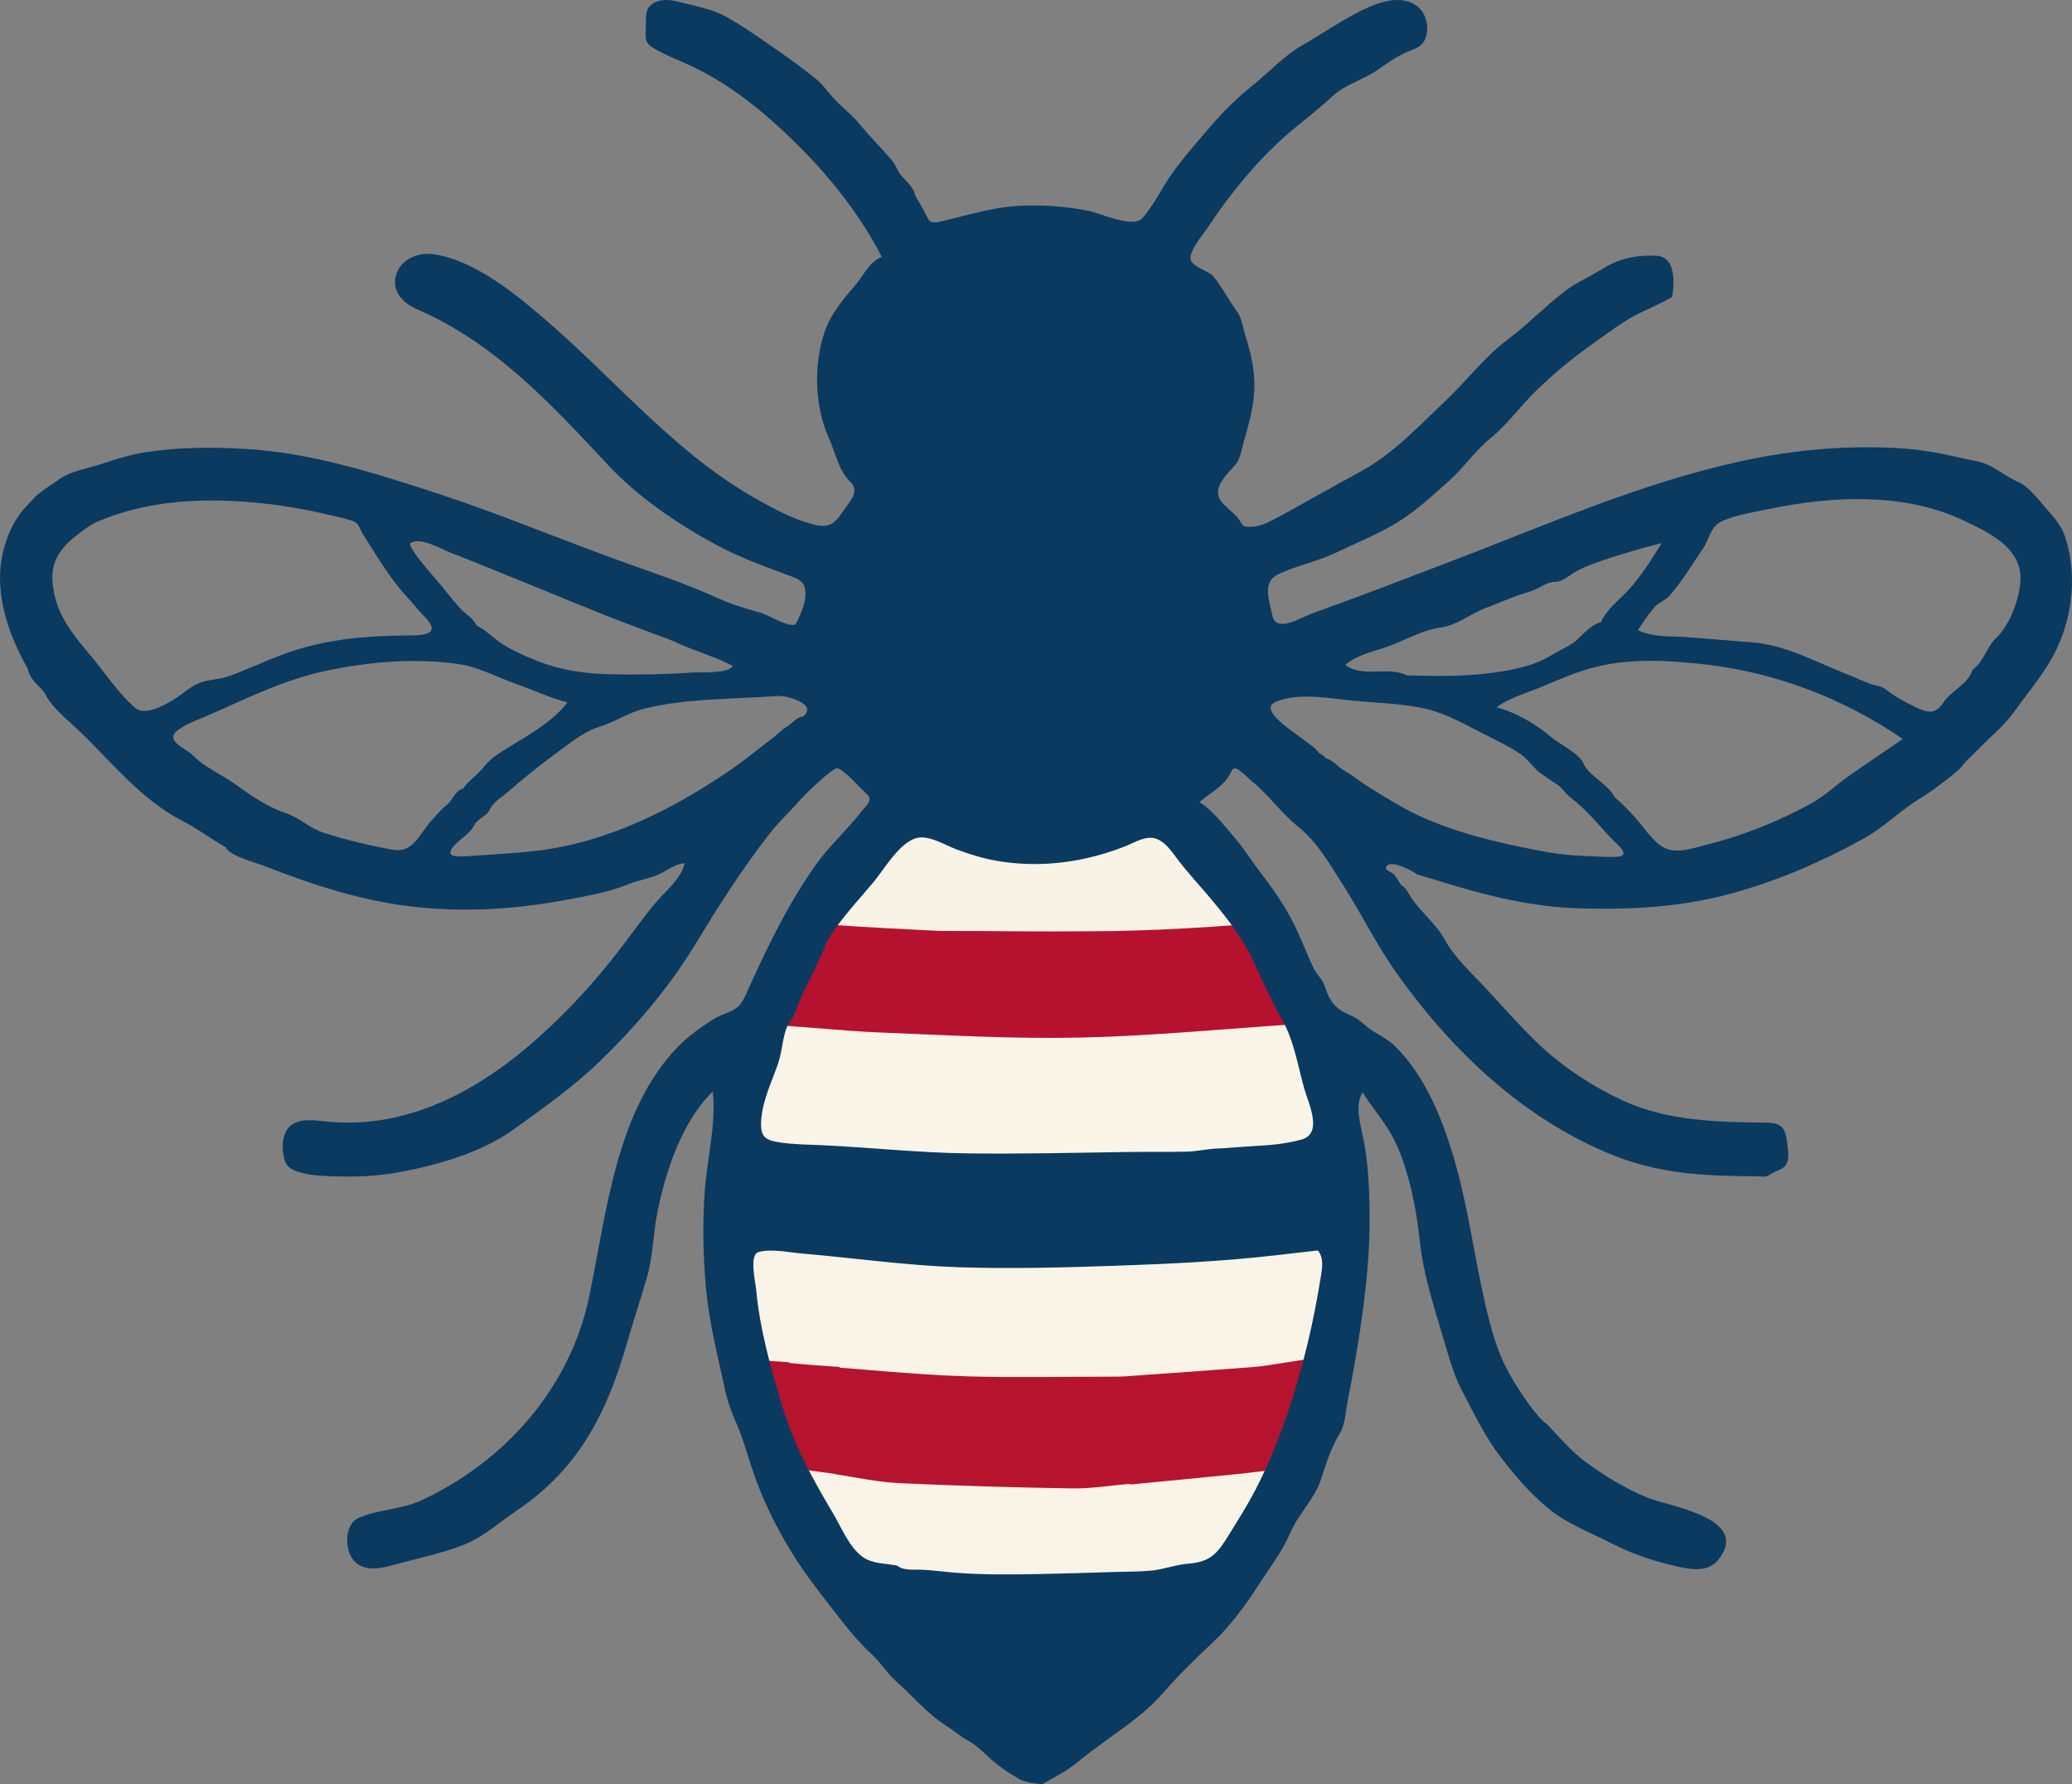 <?xml version="1.0" encoding="utf-8"?>
<!-- Generator: Adobe Illustrator 15.1.0, SVG Export Plug-In . SVG Version: 6.00 Build 0)  -->
<!DOCTYPE svg PUBLIC "-//W3C//DTD SVG 1.1//EN" "http://www.w3.org/Graphics/SVG/1.1/DTD/svg11.dtd">
<svg version="1.1" id="Layer_1" xmlns="http://www.w3.org/2000/svg" xmlns:xlink="http://www.w3.org/1999/xlink" x="0px" y="0px"
	 width="535.103px" height="460.659px" viewBox="153.857 58.453 535.103 460.659"
	 enable-background="new 153.857 58.453 535.103 460.659" xml:space="preserve">
<rect x="153.857" y="58.453" width="535.103" height="460.659" fill="#808080" stroke="none"/>
<path fill="#FAF4E8" d="M347.612,410.805c-0.99-5.032-2.193-10.029-2.907-15.105c-0.663-4.713-0.833-9.511-1.14-14.277
	c-0.044-0.704,0.352-1.441,0.952-2.131c10.823,1.216,21.237,2.398,31.651,3.579c9.973,0.464,19.947,0.928,30.479,1.398
	c9.263-0.029,17.967-0.068,26.67-0.105c13.581-0.763,27.173-1.352,40.739-2.352c8.391-0.616,16.741-1.858,25.407-2.494
	c-0.064,5.215-0.428,10.103-0.791,14.99c-0.956,5.378-1.912,10.755-3.312,16.313c-3.588,0.718-6.732,1.253-10.161,1.75
	c-16.937,0.977-33.581,2.222-50.245,2.918c-9.48,0.396-18.998,0.058-28.492-0.232c-11.959-0.363-23.912-1.014-35.867-1.504
	c0,0.033,0.064,0.024-0.151-0.118c-4.444-0.495-8.673-0.848-12.896-1.176c0.007,0.023,0.05,0.005-0.154-0.146
	c-3.186-0.463-6.167-0.778-9.305-1.151C347.826,410.869,347.719,410.837,347.612,410.805z"/>
<path fill="#B6132F" d="M485.485,410.313c3.144-0.499,6.288-0.997,9.719-1.501c-1.352,5.78-2.73,11.653-4.707,17.32
	c-1.646,4.72-3.99,9.197-6.457,13.909c-3.294,0.447-6.158,0.764-9.313,1.075c-7.174,0.413-14.063,0.763-20.938,1.293
	c-2.711,0.208-5.391,0.818-8.157,1.287c-0.072,0.041-0.191-0.073-0.51-0.088c-14.866-0.021-29.416,0.023-43.963-0.068
	c-3.999-0.026-7.998-0.409-11.991-0.719c-6.636-0.516-13.265-1.103-19.865-1.666c0.031-0.005,0.028,0.059-0.123-0.141
	c-2.825-0.494-5.5-0.788-8.315-1.021c-0.35,0.094-0.551,0.07-0.861-0.181c-0.716-0.497-1.318-0.822-1.919-1.15
	c0,0-0.094-0.199-0.045-0.527c-0.339-0.872-0.728-1.419-1.116-1.964c0,0-0.088-0.234-0.075-0.603
	c-1.285-3.913-2.737-7.409-3.842-11.013c-1.515-4.941-2.765-9.963-3.872-14.946c2.993,0.191,5.728,0.379,8.463,0.566
	c0,0-0.043,0.018,0.119,0.183c4.421,0.456,8.681,0.747,12.941,1.038c0,0-0.064,0.008,0.099,0.179
	c11.13,0.89,22.088,1.921,33.068,2.245c12.289,0.361,24.599,0.08,36.9,0.075c1.137,0,2.276,0.021,3.408-0.06
	c11.167-0.79,22.335-1.563,33.497-2.428C480.262,411.206,482.868,410.687,485.485,410.313z"/>
<path fill="#B6122F" d="M354.331,321.905c0,0,0.067-0.285,0.335-0.458c0.938-1.765,1.608-3.356,2.439-5.088
	c0.64-1.477,1.116-2.814,1.593-4.178c0-0.021,0.04-0.047,0.263-0.056c0.649-1.07,1.075-2.133,1.501-3.194
	c0,0,0.026-0.231,0.245-0.419c0.303-0.527,0.386-0.869,0.475-1.229c0.004-0.016,0.022-0.045,0.242-0.053
	c0.664-1.021,1.109-2.034,1.554-3.049c0,0,0.13,0.101,0.261-0.021c0.434-0.872,0.736-1.62,1.069-2.513
	c0.03-0.146,0.142-0.42,0.332-0.446c0.419-0.421,0.65-0.814,0.886-1.229c0.006-0.02,0.046-0.036,0.196-0.098
	c0.212-0.255,0.272-0.45,0.344-0.772c0.01-0.126,0.113-0.358,0.307-0.425c0.462-0.643,0.729-1.217,1.085-1.973
	c0.524-0.846,0.959-1.512,1.673-2.161c9.367,0.427,18.456,0.836,27.729,1.417c2.546,0.257,4.907,0.343,7.455,0.604
	c12.546,0.233,24.904,0.298,37.261,0.331c0.352,0,0.705-0.346,1.348-0.536c9.238-0.4,18.184-0.771,27.127-1.207
	c2.492-0.121,4.238,0.537,5.539,2.902c2.084,3.792,4.586,7.36,6.912,11.023c0,0-0.094-0.016-0.078,0.192
	c0.453,0.885,0.893,1.561,1.33,2.236c0,0-0.094-0.024-0.076,0.209c1.662,4.19,3.307,8.146,4.822,12.305
	c-0.771,0.462-1.4,0.896-2.061,0.953c-7.479,0.648-14.953,1.408-22.445,1.807c-10.709,0.566-21.434,1.211-32.148,1.183
	c-13.822-0.038-27.648-0.593-41.462-1.143c-11.008-0.438-22.002-1.215-33.005-1.808C355.304,324.901,353.78,324.427,354.331,321.905
	z"/>
<path fill="#FAF4E8" d="M475.018,438.881c2.863-0.346,5.728-0.689,8.845-0.997c-1.777,4.333-3.672,8.713-5.885,12.896
	c-1.82,3.443-4.111,6.591-6.022,9.98c-1.697,3.014-3.999,4.436-7.27,4.266c-0.938-0.048-1.9,0.423-3.239,0.408
	c-26.408,2.717-52.426,2.5-78.444-0.28c-2.566-0.133-5.227,0.132-7.662-0.548c-1.454-0.405-2.896-2.061-3.755-3.549
	c-4.18-7.247-8.163-14.629-12.254-22.333c0.238-0.604,0.512-0.844,0.788-1.08c0.195,0.088,0.396,0.113,0.943,0.191
	c2.982,0.458,5.625,0.8,8.269,1.145c0,0,0.003-0.07,0.176,0.084c5.685,0.906,11.18,2.078,16.712,2.335
	c14.818,0.686,29.651,1.116,44.48,1.351c4.907,0.077,9.826-0.745,14.74-1.157c0,0,0.119,0.126,0.484,0.133
	C455.866,440.781,465.442,439.832,475.018,438.881z"/>
<path fill="#F9F3E7" d="M396.698,298.823c-9.089-0.449-18.178-0.898-27.573-1.551c-0.346-0.323-0.386-0.439-0.427-0.556
	c5.125-6.682,10.108-13.5,15.424-20.002c3.842-4.7,5-4.688,10.168-2.19c18.319,8.854,36.646,8.447,54.857-0.271
	c3.096-1.483,5.606-1.815,7.937,1.126c5.687,7.171,11.365,14.35,16.833,21.841c-9.156,0.717-18.099,1.203-27.044,1.491
	c-6.787,0.221-13.579,0.188-20.658,0.232c-3.412-0.014-6.537,0.012-9.945-0.037C409.557,298.829,403.128,298.827,396.698,298.823z"
	/>
<path fill="#FBF4E9" d="M353.82,323.155c8.957,0.452,17.902,1.497,26.868,1.86c17.447,0.708,34.917,1.722,52.357,1.33
	c18.774-0.422,37.524-2.312,56.547-3.523c0.962,3.607,1.63,7.189,2.372,10.748c1.263,6.056,2.564,12.101,3.867,18.145
	c0.442,2.051,0.131,3.323-1.956,3.439c-3.251,0.183-6.497,0.512-9.742,0.817c-7.522,0.711-15.035,1.687-22.568,2.106
	c-9.176,0.509-18.371,0.531-27.557,0.813c-6.393,0.197-12.786,0.745-19.175,0.652c-7.792-0.111-15.58-0.691-23.368-1.135
	c-9.633-0.547-19.266-1.094-28.892-1.78c-4.304-0.307-8.594-0.914-12.883-1.468c-1.962-0.253-2.96-1.307-2.323-3.97
	C349.577,341.96,351.676,332.693,353.82,323.155z"/>
<path fill="#0B3A60" d="M359.317,219.692c1.171-2.326,2.367-4.799,2.535-7.443c0.247-3.883-1.91-4.341-5.103-5.527
	c-6.238-2.315-12.335-4.551-18.199-7.736c-9.823-5.335-19.896-12.181-27.562-20.376c-14.479-15.478-29.165-31.497-49.082-40.142
	c-3.864-1.677-7.189-4.742-5.649-9.367c1.291-3.876,5.857-5.583,9.636-5.009c10.859,1.648,21.637,10.671,29.679,17.65
	c18.104,15.712,33.247,34.305,54.422,45.991c4.403,2.43,8.849,4.801,13.746,6.075c4.174,1.085,5.555,0.058,7.891-3.433
	c1.576-2.355,4.44-5.012,1.842-7.513c-3.139-3.021-3.777-7.406-5.529-11.244c-3.737-8.188-4.021-18.975-1.113-27.503
	c1.625-4.767,4.821-8.411,8.027-12.18c1.922-2.261,3.713-6.156,6.734-7.125c-5.475-10.637-12.991-20.209-21.444-28.636
	c-8.473-8.446-18.142-16.491-29.175-21.322c-2.607-1.142-5.249-2.23-7.735-3.624c-2.536-1.42-2.807-2.233-2.625-5.074
	c0.094-1.476-0.197-4.57,0.746-5.785c1.632-2.103,4.747-2.193,7.057-1.597c4.115,1.061,9.144,1.893,12.854,3.942
	c4.639,2.563,8.957,5.693,13.311,8.689c3.45,2.373,6.556,4.676,9.82,7.267c1.763,1.399,3.209,3.436,4.718,5.117
	c2.067,2.305,4.582,4.108,6.537,6.483c2.753,3.343,5.81,6.356,8.587,9.657c0.989,1.175,1.39,2.639,2.298,3.75
	c1.166,1.427,3.429,3.228,3.621,5.188c1.139,1.989,2.317,3.865,3.292,5.933c0.811,1.721,2.724,0.971,4.332,0.601
	c6.311-1.454,12.146-3.354,18.704-3.763c6.214-0.387,12.469,0.055,18.575,1.269c2.813,0.559,11.357,4.54,13.745,1.936
	c2.919-3.184,5.001-7.713,7.497-11.245c3.567-5.048,7.702-9.636,11.75-14.289c2.866-3.295,6.233-6.317,9.631-9.073
	c4.108-3.334,7.953-7.514,12.545-10.139c4.665-2.666,8.996-5.658,13.803-8.196c4.516-2.385,11.094-5.288,15.73-1.905
	c2.579,1.882,3.406,6.008,2.012,8.827c-0.895,1.808-2.381,2.16-4.107,2.863c-2.744,1.116-5.363,2.907-7.756,4.615
	c-3.873,2.765-8.676,3.909-12.067,7.112c-4.727,4.461-10.129,8.125-14.803,12.684c-4.232,4.129-8.143,8.583-11.729,13.282
	c-1.785,2.338-3.49,4.737-5.118,7.187c-1.517,2.284-4.293,5.401-4.899,8.098c-0.553,2.459,4.616,3.619,5.85,5.088
	c2.331,2.775,4.044,6.237,6.153,9.093c1.327,1.797,1.612,4.599,2.34,6.819c0.942,2.881,1.635,5.85,1.977,8.864
	c0.708,6.259-0.69,11.576-2.427,17.497c-0.57,1.946-0.913,4.806-2.266,6.392c-1.696,1.99-4.738,4.634-4.492,7.548
	c0.212,2.504,3.833,4.443,5.24,6.391c1.2,1.663,0.844,2.241,3.375,2.114c1.993-0.1,3.847-0.886,5.588-1.803
	c7.531-3.962,14.801-8.295,22.301-12.293c8.488-4.524,15.405-11.956,22.321-18.519c5.288-5.018,10.043-11.262,15.769-15.574
	c5.19-3.908,9.763-8.625,14.896-12.61c2.95-2.29,6.734-3.854,9.942-5.885c4.196-2.655,8.846-3.542,13.825-3.292
	c6.147,0.308,3.981,10.591,3.978,10.649c-0.75,0.531-6.358,3.218-7.706,3.838c-4.806,2.209-8.97,5.593-13.307,8.63
	c-4.883,3.42-9.31,7.195-13.641,11.285c-4.256,4.018-7.736,9.047-12.239,12.713c-4.107,3.345-6.971,7.735-10.914,11.207
	c-4.279,3.767-8.514,7.77-13.434,10.694c-4.938,2.936-10.615,5.293-15.826,7.766c-4.814,2.284-10.312,3.245-14.979,5.651
	c-3.903,2.011-1.83,7.044-1.17,10.406c0.93,4.74,7.383,0.536,10.204-0.469c11.995-4.272,23.796-8.859,35.695-13.392
	c24.635-9.384,49.141-20.29,74.994-25.908c13.188-2.866,26.178-4.099,39.649-3.473c6.221,0.289,11.719,1.291,17.767,2.699
	c2.482,0.579,4.836,0.77,7.123,1.986c2.458,1.307,4.947,3.199,7.522,4.282c2.125,0.939,4.942,4.375,5.902,5.536
	c2.384,2.882,4.747,4.938,5.942,8.653c3.406,10.584,1.583,22.878-4.165,32.326c-2.842,4.67-6.227,8.661-9.378,13.065
	c-0.987,1.379-2.307,2.715-3.479,3.972c-2.609,2.432-4.284,4.11-6.813,6.625c-1.217,1.21-1.769,1.58-3.469,3.75
	c-0.993,0.871-2.568,2.175-3.625,2.969c-2.363,1.773-3.835,2.956-6.357,4.486c-5.249,3.184-9.723,7.75-15.063,10.679
	c-10.75,5.897-21.939,10.764-33.801,14.005c-12.919,3.531-25.402,4.207-38.739,3.887c-9.946-0.239-19.563-2.11-29.119-4.798
	c-4.488-1.263-8.939-2.65-13.399-4.006c-1.362-1.004-7.659-4.381-8.078-1.551c0.475,0.885,1.656,1.003,2.273,1.748
	c0.712,0.856,1.119,1.91,1.844,2.757c0.833,0.109,2.063,2.507,2.483,3.137c2.487,3.731,6.372,6.714,8.506,10.606
	c2.697,4.918,7.109,8.845,10.893,12.924c4.498,4.851,8.791,9.768,13.591,14.331c6.068,5.767,13.808,10.825,21.447,14.373
	c11.775,5.467,24.701,5.632,37.378,5.786c4.766,0.058,4.917,2.438,5.388,6.649c0.18,1.611,0.372,3.539-0.939,4.762
	c-0.813,0.757-1.916,0.94-2.835,1.524c-2.233,1.419-2.072,0.915-4.551,0.906c-12.997-0.051-24.782-0.568-37.022-5.527
	c-22.959-9.302-41.419-26.849-55.611-46.811c-5.41-7.609-9.456-16.046-14.525-23.87c-3.408-5.259-6.089-10.115-11.033-14.108
	c-4.401-3.554-7.628-8.218-12.031-11.811c-1.046-0.854-3.917-4.046-4.821-2.939c-0.24,0.293-0.536,0.966-0.794,1.425
	c-1.721,3.071-5.228,4.794-7.792,7.049c3.207,1.89,5.979,5.596,8.417,8.352c2.813,3.181,5.08,6.878,7.668,10.237
	c3.803,4.937,7.104,9.922,9.631,15.639c1.256,2.841,2.412,5.725,3.715,8.544c0.762,1.65,2.33,2.899,2.901,4.652
	c1.467,4.507,2.961,6.073,7.177,7.859c1.571,0.665,2.608,1.774,3.932,2.831c2.275,1.818,4.896,2.764,7.002,4.818
	c8.207,8.012,12.787,20.007,15.796,30.814c3.319,11.925,4.874,24.191,7.663,36.229c1.32,5.697,2.9,11.583,5.678,16.765
	c2.216,4.134,7.381,12.125,10.381,14.042c1.458,1.667,2.788,2.997,4.052,4.343c1.883,2.006,3.794,3.841,6.03,5.458
	c4.902,3.545,10.269,6.851,15.905,9.071c5.717,2.252,26.556,5.256,18.069,15.928c-2.827,3.556-7.557,2.459-11.368,1.578
	c-5.763-1.334-11.023-3.124-16.301-5.832c-5.439-2.792-11.593-5.102-16.326-9.031c-4.577-3.799-8.555-8.403-12.157-13.113
	c-3.825-5-6.446-10.241-9.322-15.82c-1.282-2.487-2.193-4.285-3.082-6.93c-1.118-3.324-2.101-6.686-3.085-10.053
	c-1.867-6.384-3.959-12.854-4.976-19.44c-0.456-2.957-0.737-5.938-1.163-8.899c-0.212-1.475-0.46-2.944-0.784-4.398
	c-0.242-1.087-0.523-3.194-1.367-6.007c-1.285-4.552-1.985-6.924-4.191-11.197c-2.133-4.13-5.353-7.549-7.731-11.522
	c-2.197,3.235-0.49,8.636,0.2,12.1c1.176,5.9,1.465,12.025,1.574,18.028c0.246,13.573-1.61,26.963-3.925,40.306
	c-0.538,3.101-1.115,6.191-1.741,9.275c-0.494,2.437-0.635,6.108-1.972,8.265c-2.387,3.85-3.521,7.779-4.979,12.163
	c-1.651,4.966-5.673,8.544-7.814,13.528c-2.157,5.021-5.414,9.118-8.345,13.706c-3.395,5.313-7.473,10.741-12.079,15.023
	c-4.409,4.101-8.727,8.371-12.679,12.918c-3.63,4.174-8.195,7.487-12.7,10.709c-1.985,1.421-3.711,2.729-5.68,4.167
	c-1.75,1.278-3.625,2.938-5.116,3.999c-2.368,1.686-4.98,2.998-7.503,4.441c-2.003-0.183-4.313-0.384-6.092-1.417
	c-2.849-1.654-5.477-3.424-7.866-5.679c-1.729-1.632-3.523-3.343-5.669-4.419c-0.831-0.416-1.485-0.924-2.222-1.488
	c-0.902-0.69-1.844-1.375-2.82-1.992c-5.063-3.201-8.691-7.684-12.961-11.445c-2.36-2.08-4.112-5.021-6.5-7.189
	c-2.48-2.252-5.096-5.242-7.232-7.995c-4.758-6.131-9.572-11.961-13.595-18.615c-4.382-7.246-7.707-14.131-10.29-22.193
	c-1.128-3.521-2.135-7.097-3.64-10.482c-0.692-1.559-1.274-2.993-1.837-4.618c-0.557-1.61-0.986-3.297-1.339-4.938
	c-1.846-8.573-3.972-16.773-4.775-25.567c-0.754-8.262-0.901-16.58-0.337-24.858c0.581-8.538,3.022-17.381,2.095-25.94
	c-7.91,7.622-12.139,20.518-14.275,30.996c-1.152,5.655-1.141,11.49-2.748,17.043c-1.716,5.928-3.666,11.788-5.387,17.721
	c-3.404,11.735-7.98,22.679-16.152,31.935c-3.694,4.184-7.74,7.591-12.355,10.701c-4.782,3.223-8.467,6.809-13.985,8.872
	c-5.017,1.876-10.263,3.032-15.431,4.401c-3.677,0.975-8.881,2.869-12.099-0.257c-2.71-2.632-2.91-9.662,1.014-11.353
	c5.088-2.189,11.011-2.114,16.174-4.507c21.55-9.988,38.417-29.069,43.313-52.568c4.497-21.585,6.893-48.031,22.982-64.606
	c2.594-2.673,6.051-5.132,9.203-7.103c1.425-0.892,2.792-1.276,4.281-1.942c2.459-1.099,3.164-2.498,4.24-4.89
	c5.18-11.515,10.648-22.933,18.021-33.242c3.444-4.815,7.92-8.719,11.504-13.412c1.036-1.356,3.269-2.953,1.545-4.522
	c-2.286-2.081-4.807-5.332-7.554-6.752c-0.981-0.507-8.656,6.931-9.576,8.015c-2.485,2.932-5.301,5.412-7.678,8.422
	c-7.466,9.458-13.785,19.575-20.06,29.838c-6.567,10.739-15.192,20.746-24.241,29.49c-6.881,6.65-14.736,12.166-22.493,17.727
	c-7.803,5.595-18.977,8.869-28.325,10.655c-5.232,1.001-10.57,1.435-15.896,1.279c-3.307-0.097-13.043,0.024-14.412-3.697
	c-0.994-2.7-1.112-6.985,1.069-9.16c2.279-2.273,6.208-1.691,9.083-1.38c21.102,2.284,39.683-7.825,54.989-21.447
	c7.905-7.036,14.965-14.783,21.404-23.173c3.067-3.996,5.981-8.175,9.251-12.008c2.527-2.962,6.446-6.024,7.306-10.015
	c-2.563,0.161-4.623,1.983-6.883,2.969c-2.411,1.052-5.055,1.398-7.484,2.397c-5.37,2.208-11.424,3.205-17.164,4.254
	c-12.973,2.371-26.229,3.102-39.341,1.509c-13.223-1.605-25.618-5.707-37.964-10.541c-1.96-0.768-8.615-2.457-9.676-4.705
	c-3.916-2.283-7.417-4.886-11.476-6.996c-10.369-5.387-17.797-14.806-26.028-22.748c-2.651-2.558-5.575-4.852-7.843-7.784
	c-0.846-1.093-1.192-2.192-2.135-3.211c-1.273-1.375-3.413-3.257-3.585-5.26c-5.225-9.278-9.119-20.33-6.22-31.084
	c1.136-4.214,2.95-7.995,5.886-11.066c0.822-0.86,1.546-1.677,2.421-2.552c1.042-0.917,1.936-1.527,2.979-2.271
	c1.222-0.85,1.832-1.229,3.131-2.13c3.056-2.12,7.086-2.659,10.561-3.803c3.852-1.269,7.734-2.518,11.755-3.131
	c8.363-1.275,17.074-1.314,25.503-0.837c17.143,0.971,33.79,6.298,50.039,11.614c16.601,5.431,32.648,12.278,49.098,18.107
	c7.816,2.77,15.613,5.453,23.17,8.886c3.615,1.642,7.156,2.638,10.949,3.712C352.323,217.223,357.247,220.444,359.317,219.692
	 M283.791,263.963c-1.356,0.849-2.977,2.272-3.573,3.799c-1.005,1.686-3.342,2.153-4.057,4.082c-1.166,1.994-3.626,3.319-5.138,5.06
	c-2.585,2.977,1.184,2.761,3.429,2.607c5.984-0.409,11.98-0.699,17.94-1.389c18.123-2.099,34.931-10.564,49.722-20.588
	c3.844-2.605,7.238-5.473,10.898-8.199c1.318-0.982,2.665-2.47,4.073-3.264c1.166-0.657,2.569-2.553,4.082-2.563
	c4.223-3.256-4.254-5.545-6.502-5.369c-5.941,0.466-11.903,0.582-17.85,0.975c-5.523,0.365-11.054,0.961-16.441,2.275
	c-4.246,1.036-7.708,3.485-11.829,4.752c-4.075,1.252-8.207,4.756-11.607,7.21C292.368,256.649,288.063,260.291,283.791,263.963
	 M276.919,219.964c2.376,1.101,4.396,3.292,6.606,4.717c2.692,1.735,5.754,3.091,8.723,4.28c6.924,2.772,13.204,3.494,20.609,3.608
	c6.709,0.104,13.167-0.003,19.855-0.473c1.833-0.129,9.506,0.351,10.344-1.721c-4.947-2.624-10.33-3.962-15.36-6.414
	c-0.539-0.263-9.905-3.676-9.9-3.733c-10.694-3.975-21.178-8.483-31.762-12.74c-5.199-2.091-10.354-4.278-15.607-6.235
	c-2.146-0.799-8.115-4.387-10.55-2.551c-1.13,0.852,7.157,9.936,8.05,11.074c1.597,2.036,3.106,3.888,4.822,5.804
	C273.97,216.945,276.257,218.195,276.919,219.964 M171.383,198.594c-1.61,1.638-3.105,3.669-3.691,6.091
	c-0.61,2.522-0.257,5.204,0.313,7.698c1.324,5.786,5.262,10.625,9.014,15.049c3.774,4.451,7.445,10.152,11.9,13.904
	c2.715,2.287,9.293-1.787,11.61-3.481c1.672-1.223,3.313-2.582,5.308-3.247c2.275-0.758,4.706-0.708,7.007-1.53
	c5.789-2.068,11.234-4.832,17.121-6.705c9.597-3.054,19.003-3.745,28.95-3.854c1.219-0.014,6.327,0.241,6.436-1.768
	c0.083-1.535-2.508-3.617-3.37-4.697c-1.681-2.105-3.601-3.996-5.274-6.099c-3.249-4.083-6.207-9-9.046-13.449
	c-1.005-1.575-0.932-3.012-3.026-3.649c-2.592-0.789-5.285-1.369-7.927-1.957c-6.668-1.482-13.444-2.486-20.26-2.951
	c-12.8-0.872-25.826,0.159-37.708,5.321C175.938,194.489,171.383,198.594,171.383,198.594z M562.99,256.025
	c2.019,3.321,6.293,4.997,7.949,8.372c1.954,1.629,3.303,3.073,4.954,4.856c2.335,2.521,4.596,6.324,7.605,7.993
	c3.337,1.85,7.762,0.129,11.153-0.71c9.303-2.303,18.255-5.92,26.677-10.478c3.824-2.069,6.916-5.159,10.482-7.603
	c4.48-3.071,8.961-6.141,13.441-9.211c-15.094-10.338-32.563-17.102-50.759-19.202c-9.457-1.091-19.204-1.714-28.534,0.617
	c-4.455,1.114-8.715,2.886-12.923,4.699c-4.188,1.805-9.009,3.036-12.733,5.729c4.967,1.215,10.359,4.438,14.208,7.717
	C556.577,250.565,562.311,253.3,562.99,256.025 M496.127,254.198c2.116,0.454,3.448,2.573,5.33,3.498
	c1.823,0.98,3.358,2.387,5.116,3.475c4.625,2.864,9.627,6.098,14.677,8.326c7.916,3.493,15.77,5.586,24.107,7.37
	c5.661,1.211,11.459,2.381,17.316,2.563c2.889,0.089,5.881,0.376,8.767,0.228c3.917-0.202,0.001-3.216-1.167-4.438
	c-3.587-3.752-6.717-7.797-10.903-10.915c-1.27-0.946-1.944-2.347-3.186-3.168c-1.619-1.07-3.277-2.097-4.799-3.304
	c-1.907-1.512-2.915-3.438-5.114-4.877c-3.286-2.15-6.914-3.784-10.392-5.59c-4.787-2.486-9.388-5.035-14.72-6.113
	c-5.907-1.195-11.543-1.308-17.486-1.854c-6.073-0.559-14.385-2.264-20.326,0.26c-5.883,2.498,9.417,10.379,10.991,13.001
	C494.719,253.293,495.91,253.358,496.127,254.198 M203.588,253.393c3.178,3.273,7.786,5.155,11.446,7.833
	c3.601,2.635,8.096,5.653,12.434,7.093c3.882,1.288,6.188,3.941,10.082,5.18c5.796,1.845,11.751,3.264,17.731,4.354
	c5.283,0.963,6.896-4.082,9.938-7.452c1.261-1.397,2.499-2.949,4.001-4.098c1.458-1.115,2.206-3.804,4.272-4.252
	c1.392-2.138,3.791-3.561,5.353-5.623c1.765-2.331,4.531-3.88,6.974-5.391c4.986-3.082,11.023-6.471,14.58-11.22
	c-4.666-1.243-9.061-3.302-13.603-4.906c-4.822-1.703-9.331-4.258-14.439-4.995c-11.423-1.646-23.124-0.613-34.37,1.753
	c-11.143,2.345-20.638,7.287-30.979,11.75c-2.464,1.063-5.108,1.958-7.272,3.59C196.21,249.673,201.807,251.646,203.588,253.393
	 M663.321,231.328c2.87-2.01,3.579-5.868,6.14-8.258c3.87-3.611,6.988-12.492,6.01-17.435c-1.346-6.796-9.048-10.167-14.499-12.786
	c-7.753-3.725-16.513-5.283-25.061-5.505c-8.388-0.218-16.785,0.798-24.99,2.489c-3.953,0.814-8.426,1.474-12.142,3.09
	c-3.286,1.429-3.314,4.462-5.082,7.083c-2.692,3.99-5.445,8.515-8.58,12.166c-1.147,1.337-2.759,1.684-3.975,3.066
	c-1.607,1.827-2.992,3.876-4.273,5.941c4.028,1.928,8.747,1.451,13.072,1.808c5.583,0.461,11.173,0.865,16.754,1.349
	c8.009,0.694,15.352,4.594,22.683,7.606c2.377,0.977,4.748,1.966,7.129,2.932c1.455,0.591,3.262,0.672,4.52,1.689
	c2.194,1.774,4.857,3.172,7.391,4.384c3.01,1.44,5.141,2.215,7.26-1.014C657.794,236.708,662.027,235.285,663.321,231.328
	 M364.32,308.641c-0.284,0.916-1.023,1.99-1.432,2.841c-0.79,1.645-1.642,3.231-2.322,4.926c-0.56,1.394-1.123,2.787-1.674,4.186
	c-0.478,1.211-1.27,1.703-1.742,2.857c-1.235,3.016-1.279,6.438-2.325,9.519c-1.605,4.729-3.992,9.383-4.375,14.607
	c-0.32,4.354,0.892,5.271,4.91,5.859c3.491,0.511,7.024,0.53,10.541,0.688c12.542,0.564,24.997,1.955,37.571,2.12
	c13.719,0.18,27.449-0.14,41.167-0.351c5.294-0.082,10.604,0.027,15.893-0.098c2.041-0.048,5.382-0.709,7.289-0.781
	c3.12-0.116,6.248-0.448,9.375-0.625c4.61-0.262,8.165-0.494,12.675-1.68c5.868-1.542,1.808-9.561,0.75-13.407
	c-1.6-5.815-2.659-12.356-5.676-17.613c-2.774-4.836-5.061-10-7.4-15.063c-2.987-6.465-7.529-12.06-12.104-17.432
	c-2.35-2.758-4.822-5.452-7.047-8.313c-1.576-2.027-3.094-4.574-5.509-5.706c-2.773-1.3-5.928,0.8-8.449,1.793
	c-3.352,1.32-6.806,2.381-10.326,3.148c-7.52,1.638-15.339,1.908-22.929,0.58c-3.506-0.614-6.886-1.663-10.216-2.908
	c-2.79-1.043-6.244-3.196-9.279-3.122c-4.861,0.119-9.357,8.084-12.061,11.332c-3.313,3.979-6.893,7.805-9.926,12.006
	c-1.135,1.572-2.343,3.281-2.917,5.156c-0.191,0.626-0.586,1.353-0.815,1.956c-0.417,0.708-1.083,1.854-1.479,3.167L364.32,308.641z
	 M567.303,219.114c1.511-3.475,4.837-5.811,7.311-8.55c3.22-3.566,5.854-7.791,8.355-11.877c-5,1.264-9.963,2.684-14.85,4.335
	c-2.23,0.753-4.444,1.554-6.563,2.588c-1.728,0.844-4.087,3.141-6.094,3.081c-1.945-0.058-3.874,1.569-5.949,2.3
	c-1.711,0.603-3.235,0.984-4.988,1.692c-2.413,0.974-4.847,1.895-7.262,2.861c-3.926,1.571-7.114,4.35-11.36,4.932
	c-4.37,0.6-8.534,2.907-12.593,4.516c-3.995,1.583-8.661,2.264-12.021,5.132c4.617,3.484,11.02,0.216,15.884,2.706
	c6.925,0.168,13.853,0.337,20.745-0.492c5.655-0.68,11.814-1.728,16.727-4.787c2.143-1.333,4.737-2.286,6.521-3.941
	C562.905,221.997,564.888,219.67,567.303,219.114 M385.606,462.712c1.564,1.288,4.169,0.973,6.045,1.028
	c2.946,0.089,5.901,0.539,8.84,0.771c7.064,0.558,14.142,0.496,21.222,0.362c6.67-0.126,13.339-0.325,20.007-0.548
	c3.105-0.104,6.232-0.062,9.329-0.338c3.257-0.291,6.335-1.531,9.587-1.792c4.889-0.392,7.07-1.876,9.713-6.076
	c3.148-5.005,6.267-9.932,8.871-15.254c5.543-11.325,9.343-23.302,12.33-35.528c1.428-5.846,2.505-11.667,3.473-17.599
	c0.346-2.117,0.704-4.658-0.837-6.424c-3.655,0.393-7.305,0.838-10.957,1.256c-13.649,1.564-27.366,2.214-41.091,2.684
	c-13.69,0.468-27.386,0.846-41.083,0.376c-13.396-0.46-26.634-2.373-39.974-3.519c-3.409-0.292-7.949-1.294-11.313-0.399
	c-2.504,0.667-0.8,7.811-0.651,9.479c0.928,10.374,3.804,20.535,6.817,30.47c3.033,10.002,7.766,18.633,13.094,27.574
	c2.134,3.581,4.173,8.799,7.688,11.25C379.257,462.257,382.69,462.082,385.606,462.712c-0.19-0.156-0.829,0.002-1.078-0.203
	C384.892,462.547,385.252,462.615,385.606,462.712C387.161,463.992,383.072,462.165,385.606,462.712z"/>
</svg>
